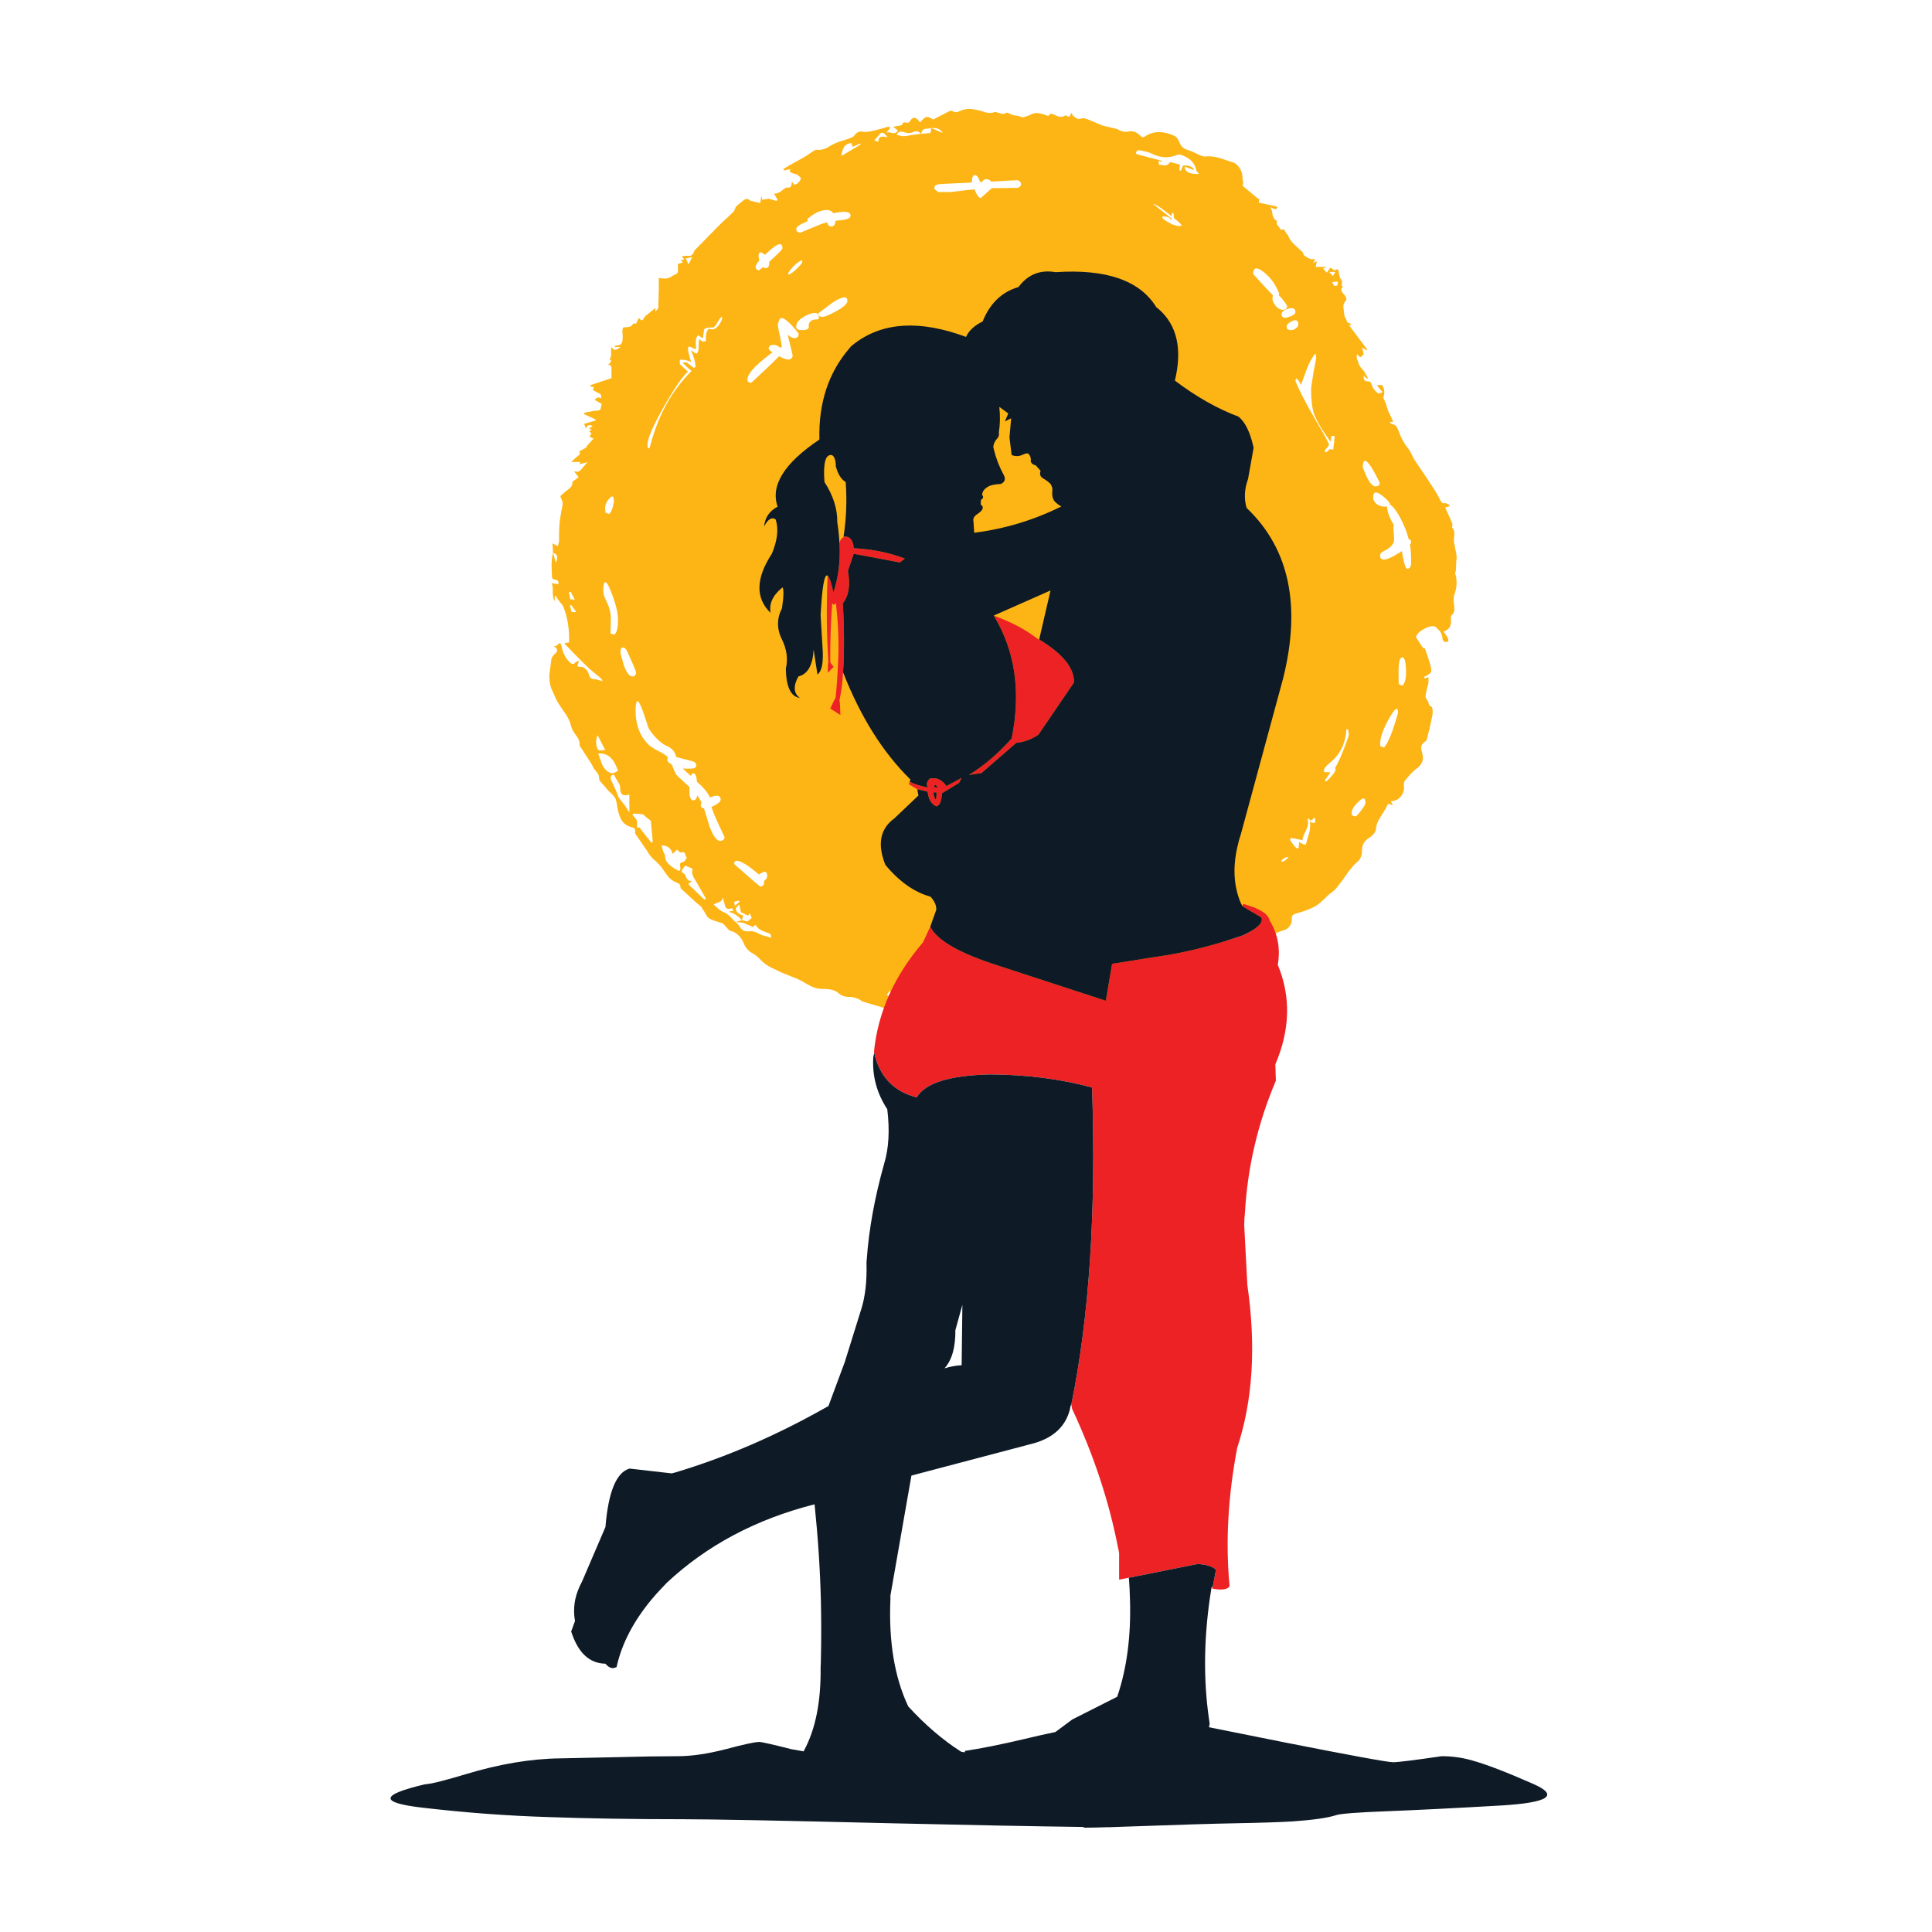 <?xml version="1.0" encoding="utf-8"?>
<!-- Generator: Adobe Illustrator 16.0.0, SVG Export Plug-In . SVG Version: 6.00 Build 0)  -->
<!DOCTYPE svg PUBLIC "-//W3C//DTD SVG 1.1//EN" "http://www.w3.org/Graphics/SVG/1.1/DTD/svg11.dtd">
<svg version="1.1" id="Layer_1" xmlns="http://www.w3.org/2000/svg" xmlns:xlink="http://www.w3.org/1999/xlink" x="0px" y="0px"
	 width="400px" height="400px" viewBox="0 0 400 400" enable-background="new 0 0 400 400" xml:space="preserve">
<g>
	<path fill-rule="evenodd" clip-rule="evenodd" fill="#FDB515" d="M116.5,104.3c0-0.167-0.05-0.4-0.15-0.7
		c-0.166-0.367-0.283-0.667-0.35-0.9c0.267-0.233,0.483-0.417,0.65-0.55c0.3-0.3,0.583-0.533,0.85-0.7c0.4-0.3,0.633-0.517,0.7-0.65
		c0.233-0.233,0.333-0.55,0.3-0.95c0-0.034,0.033-0.083,0.1-0.15c0.033-0.067,0.084-0.117,0.15-0.15
		c0.033-0.033,0.383-0.283,1.05-0.75l-0.95-1.2c0.533,0.1,0.9,0.083,1.101-0.05c0.233-0.167,0.783-0.783,1.649-1.85l-1.649,0.4
		l0.2-0.45h-1.9l1.25-1.15c0.233-0.133,0.383-0.267,0.45-0.4c0.167-0.167,0.149-0.367-0.05-0.6l0.5-0.3
		c0.5-0.267,0.85-0.467,1.05-0.6c0.033,0,0.017-0.05-0.05-0.15l1.5-1.65l-0.851-0.35l0.4-0.75l-0.5-0.4l0.55-0.35l-0.55-0.25
		l0.75-0.45c-0.333-0.233-0.617-0.3-0.851-0.2c-0.232,0.1-0.416,0.333-0.55,0.7l-0.35-1l2.399-0.7l-0.05-0.2l-2.35-1.1l0.05-0.3
		c0.6-0.134,1.05-0.217,1.35-0.25c0.533-0.134,0.983-0.2,1.351-0.2c0.233-0.033,0.417-0.083,0.55-0.15
		c0.066-0.067,0.117-0.2,0.15-0.4c0-0.134,0.033-0.284,0.1-0.45c0.033-0.233,0.05-0.367,0.05-0.4l-1.5-0.85
		c0.067,0,0.267-0.133,0.601-0.4c0.199-0.133,0.399-0.1,0.6,0.1c0.167-0.067,0.25-0.117,0.25-0.15c-0.033-0.167-0.05-0.3-0.05-0.4
		c-0.033-0.133-0.083-0.233-0.15-0.3c-0.2-0.133-0.45-0.267-0.75-0.4c-0.366-0.2-0.633-0.35-0.8-0.45l0.2-0.6l-0.7-0.15l-0.05-0.25
		l4.399-1.45c0-1.1,0-1.767,0-2c0-0.333-0.066-0.55-0.199-0.65c-0.134-0.133-0.367-0.15-0.7-0.05c0.133-0.067,0.217-0.117,0.25-0.15
		c0.1-0.067,0.183-0.134,0.25-0.2c0.066-0.066,0.133-0.15,0.2-0.25c0.066-0.1,0.116-0.2,0.149-0.3c-0.267-0.134-0.333-0.333-0.2-0.6
		c0.167-0.333,0.233-0.534,0.2-0.6c-0.033-0.2-0.05-0.467-0.05-0.8c0.033-0.367,0.05-0.65,0.05-0.85c0.367,0.4,0.65,0.6,0.851,0.6
		c0.133,0,0.5-0.2,1.1-0.6h-1.2l-0.05-0.2c0.133-0.033,0.217-0.066,0.25-0.1c0.133-0.033,0.233-0.05,0.3-0.05
		c0.434,0,0.733-0.15,0.9-0.45c0.133-0.2,0.2-0.517,0.2-0.95c0.033-0.167,0.033-0.434,0-0.8c-0.033-0.366-0.051-0.633-0.051-0.8
		c0-0.066,0.018-0.167,0.051-0.3c0.066-0.2,0.1-0.333,0.1-0.4c0.533-0.033,0.917-0.066,1.15-0.1c0.433-0.067,0.75-0.3,0.949-0.7
		c0.033-0.033,0.134-0.033,0.301,0c0.133,0,0.232,0,0.3,0l0.55-1.15c0.333,0.333,0.566,0.483,0.7,0.45c0.1,0,0.3-0.267,0.6-0.8
		c0.033-0.066,0.101-0.133,0.2-0.2c0.2-0.1,0.3-0.167,0.3-0.2c0.7-0.567,1.25-1.017,1.65-1.35v0.75l0.399-0.45
		c0.134-0.167,0.2-0.283,0.2-0.35c0.033-0.733,0.067-2.067,0.101-4v-2.15c0.6,0.1,1.116,0.134,1.55,0.1
		c0.5-0.066,0.933-0.25,1.3-0.55c0.3-0.133,0.5-0.233,0.6-0.3c0.233-0.1,0.384-0.2,0.45-0.3c0.067-0.2,0.083-0.483,0.05-0.85
		c0-0.4,0-0.733,0-1l1.051-0.3l-0.5-0.5l0.75-0.1l-0.45-0.65c0.066-0.034,0.183-0.067,0.35-0.1c0.134-0.033,0.233-0.05,0.3-0.05
		c0.533,0.033,0.9,0.033,1.101,0c0.366-0.134,0.616-0.434,0.75-0.9c0-0.033,0.033-0.1,0.1-0.2c3.5-3.6,5.417-5.55,5.75-5.85
		c0.233-0.233,0.617-0.583,1.15-1.05c0.5-0.467,0.883-0.833,1.149-1.1c0.101-0.1,0.2-0.284,0.301-0.55
		c0.1-0.267,0.183-0.45,0.25-0.55c0.467-0.4,0.8-0.684,1-0.85c0.467-0.4,0.767-0.617,0.899-0.65c0.367-0.133,0.717-0.033,1.05,0.3
		c0.033,0.034,0.101,0.05,0.2,0.05l1.851,0.45l0.199-1.25h0.15v0.55l1.45-0.2l1.55,0.45l0.25-0.25l-0.75-1.25
		c0.467,0,0.934-0.15,1.4-0.45c0.232-0.2,0.583-0.466,1.05-0.8c0.1-0.034,0.283-0.034,0.55,0c0.2-0.034,0.333-0.083,0.4-0.15
		c0.1-0.067,0.166-0.2,0.199-0.4c0.033-0.3,0.067-0.533,0.101-0.7l0.5,0.65c0.133-0.033,0.283-0.083,0.45-0.15
		c0.166-0.067,0.283-0.15,0.35-0.25c0.4-0.434,0.583-0.75,0.55-0.95c-0.033-0.133-0.149-0.267-0.35-0.4
		c-0.101-0.1-0.267-0.233-0.5-0.4c-0.067-0.034-0.184-0.067-0.351-0.1c-0.232-0.033-0.383-0.066-0.449-0.1
		c-0.067-0.033-0.167-0.083-0.301-0.15c-0.199-0.133-0.316-0.2-0.35-0.2l0.1-0.55l-1.25,0.3L162.2,35c0.7-0.434,1.1-0.684,1.2-0.75
		c0.3-0.167,1.083-0.6,2.35-1.3c0.8-0.467,1.233-0.717,1.3-0.75c0.101-0.067,0.267-0.184,0.5-0.35s0.4-0.284,0.5-0.35
		c0.134-0.066,0.317-0.184,0.55-0.35c0.233-0.1,0.417-0.15,0.551-0.15c0.533,0.066,1.066,0,1.6-0.2
		c0.367-0.133,0.833-0.383,1.4-0.75c0.5-0.3,1.183-0.583,2.05-0.85c1.1-0.333,1.783-0.567,2.05-0.7c0.3-0.133,0.517-0.283,0.65-0.45
		c0.232-0.366,0.5-0.6,0.8-0.7c0.267-0.167,0.633-0.184,1.1-0.05c0.3,0.034,0.684,0.017,1.15-0.05
		c0.233-0.066,0.616-0.15,1.149-0.25c0.334-0.1,0.783-0.217,1.351-0.35c0.7-0.2,1.149-0.333,1.35-0.4c0.067,0,0.167,0.017,0.3,0.05
		c0.033,0,0.117,0.017,0.25,0.05c-0.066,0.1-0.116,0.183-0.149,0.25c-0.033,0.1-0.083,0.183-0.15,0.25
		c-0.133,0.133-0.233,0.233-0.3,0.3c-0.1,0.133-0.184,0.25-0.25,0.35c0.133-0.1,0.333-0.133,0.6-0.1
		c0.134,0.034,0.351,0.083,0.65,0.15c0.533,0.1,0.917-0.083,1.15-0.55l-1-0.75c0.767-0.133,1.232-0.217,1.399-0.25
		c0.3-0.066,0.467-0.15,0.5-0.25c0.067-0.233,0.184-0.367,0.351-0.4c0.066-0.034,0.25-0.017,0.55,0.05c0.1,0.034,0.217,0.034,0.35,0
		c0.134-0.066,0.217-0.117,0.25-0.15c0.567-1.1,1.233-1.15,2-0.15c0,0.033,0.067,0.117,0.2,0.25c0.533-0.667,0.95-1.034,1.25-1.1
		c0.333-0.1,0.816,0.066,1.45,0.5c1.899-1,2.967-1.55,3.2-1.65c0.133-0.067,0.283-0.117,0.449-0.15
		c0.167-0.034,0.283-0.017,0.351,0.05c0.3,0.2,0.616,0.267,0.95,0.2c0.1,0,0.366-0.1,0.8-0.3c0.533-0.233,1.1-0.35,1.7-0.35
		c0.5,0,1.1,0.083,1.8,0.25c0.366,0.067,0.933,0.233,1.7,0.5c0.666,0.134,1.267,0.1,1.8-0.1c0.066-0.034,0.149-0.034,0.25,0
		c0.066,0.033,0.167,0.066,0.3,0.1c0.2,0.067,0.5,0.15,0.9,0.25c0.366,0.067,0.683,0,0.949-0.2c0.067-0.067,0.233-0.034,0.5,0.1
		c0.167,0.066,0.417,0.183,0.75,0.35l1.4,0.25c0.133,0.034,0.3,0.1,0.5,0.2c0.2,0.033,0.35,0.033,0.45,0
		c0.533-0.133,1.116-0.35,1.75-0.65c0.467-0.233,1.033-0.267,1.7-0.1c0.366,0.066,0.899,0.233,1.6,0.5l0.6-0.5
		c0.334,0.1,0.817,0.3,1.45,0.6c0.567,0.167,1.083,0.1,1.55-0.2c0-0.033,0.033-0.033,0.101,0c0.033,0,0.066,0,0.1,0
		c0.267,0.3,0.483,0.367,0.65,0.2c0.033-0.067,0.167-0.317,0.399-0.75c0,0.033,0.067,0.183,0.2,0.45
		c0.067,0.134,0.134,0.217,0.2,0.25c0.167,0.1,0.383,0.25,0.65,0.45c0.267,0.167,0.55,0.184,0.85,0.05
		c0.2-0.066,0.467-0.083,0.8-0.05c0.167,0.066,0.417,0.15,0.75,0.25c0.4,0.167,0.884,0.367,1.45,0.6c0.333,0.133,0.8,0.333,1.4,0.6
		L228.3,26c1.567,0.367,2.55,0.6,2.95,0.7c0.1,0.033,0.233,0.1,0.4,0.2c0.133,0.067,0.232,0.117,0.3,0.15
		c0.167,0.034,0.399,0.1,0.7,0.2c0.232,0.066,0.433,0.083,0.6,0.05c1.1-0.3,2.033-0.05,2.8,0.75c0.2,0.233,0.384,0.35,0.55,0.35
		c0.167,0,0.367-0.083,0.601-0.25c0.899-0.566,1.899-0.833,3-0.8c0.899,0.033,1.899,0.3,3,0.8c0.333,0.133,0.633,0.517,0.899,1.15
		c0.2,0.467,0.417,0.833,0.65,1.1c0.3,0.3,0.684,0.517,1.15,0.65c0.366,0.1,0.8,0.267,1.3,0.5c0.733,0.333,1.149,0.534,1.25,0.6
		c0.433,0.167,0.75,0.25,0.95,0.25c0.866-0.1,1.833-0.017,2.899,0.25c0.634,0.2,1.55,0.5,2.75,0.9c0.667,0.167,1.217,0.6,1.65,1.3
		c0.399,0.667,0.583,1.383,0.55,2.15c0,0.066,0.017,0.184,0.05,0.35c0.067,0.2,0.101,0.333,0.101,0.4c0,0.1-0.018,0.217-0.051,0.35
		c-0.033,0.066-0.066,0.183-0.1,0.35l3.3,2.75l0.2-0.1l-0.15,0.85c1.934,0.4,3.101,0.65,3.5,0.75c0.033,0,0.101,0.033,0.2,0.1
		l0.2,0.15c-0.1,0.133-0.184,0.216-0.25,0.25c-0.1,0.1-0.167,0.133-0.2,0.1c-0.133-0.033-0.3-0.083-0.5-0.15
		c-0.233-0.133-0.417-0.216-0.55-0.25c0.133,0.2,0.25,0.45,0.35,0.75c0.033,0.133,0.067,0.383,0.101,0.75
		c0.133,0.667,0.45,1.117,0.95,1.35c-0.167,0.367-0.101,0.7,0.199,1c0.367,0.467,0.567,0.75,0.601,0.85l0.6-0.15
		c0.3,0.466,0.517,0.816,0.65,1.05c0.033,0.033,0.083,0.066,0.149,0.1c0.067,0.066,0.101,0.117,0.101,0.15
		c0.2,0.633,0.633,1.267,1.3,1.9c0.367,0.333,0.934,0.85,1.7,1.55c0.033,0.033,0.083,0.15,0.149,0.35
		c0.033,0.167,0.101,0.284,0.2,0.35c0.367,0.3,0.767,0.534,1.2,0.7c0.1,0.033,0.267,0.05,0.5,0.05c0.367,0.034,0.566,0.05,0.6,0.05
		l-0.55,0.75c0.167-0.067,0.45-0.184,0.851-0.35l-0.25,1.15h2.1v0.15l-0.6,0.15l0.8,0.9l0.75-1.05l0.8,0.55
		c0.1-0.034,0.233-0.083,0.4-0.15c0.133-0.033,0.232-0.033,0.3,0c0.066,0.034,0.133,0.117,0.2,0.25c0,0.034,0.017,0.167,0.05,0.4
		l0.1,0.6c0,0.2,0.05,0.367,0.15,0.5c0.233,0.3,0.366,0.534,0.399,0.7c0.067,0.233,0.018,0.483-0.149,0.75
		c0,0.033,0.05,0.083,0.149,0.15c0.033,0.067,0.101,0.15,0.2,0.25c-0.366,0.3-0.45,0.617-0.25,0.95c0.101,0.2,0.317,0.466,0.65,0.8
		c0.167,0.267,0.267,0.5,0.3,0.7c0,0.233-0.1,0.45-0.3,0.65c-0.267,0.333-0.367,0.75-0.3,1.25c0.033,0.3,0.083,0.733,0.149,1.3
		c0.033,0.3,0.117,0.55,0.25,0.75c0.101,0.1,0.2,0.333,0.3,0.7c0.101,0.3,0.317,0.434,0.65,0.4c0.033,0,0.066,0.05,0.1,0.15
		l0.15,0.35l-0.5-0.15l3.85,5.15l-0.1,0.1l-1-0.5l0.35,1.3c-0.199,0.233-0.366,0.417-0.5,0.55c-0.232,0.167-0.517-0.017-0.85-0.55
		c-0.033,0.067-0.066,0.184-0.1,0.35c-0.033,0.133-0.033,0.233,0,0.3c0,0.1,0.017,0.2,0.05,0.3c0,0.066,0.033,0.15,0.1,0.25
		c0.134,0.434,0.25,0.783,0.351,1.05c0.199,0.367,0.433,0.684,0.699,0.95c0.2,0.167,0.4,0.45,0.601,0.85c0.133,0.2,0.3,0.5,0.5,0.9
		L283,78.4l-0.75-0.65c0.1,0.6,0.2,0.95,0.3,1.05c0.101,0.1,0.434,0.167,1,0.2c0.067,0,0.15,0.066,0.25,0.2
		c0,0.033,0.05,0.15,0.15,0.35c0.033,0.067,0.1,0.233,0.2,0.5c0.066,0.2,0.149,0.35,0.25,0.45c0.1,0.133,0.232,0.3,0.399,0.5
		c0.134,0.1,0.333,0.267,0.601,0.5l0.85-0.3l-1.2-1.45l1.101-0.05c0.066,0.167,0.166,0.383,0.3,0.65
		c0.1,0.267,0.149,0.483,0.149,0.65c0.033,0.2,0.018,0.45-0.05,0.75c-0.033,0.167-0.083,0.367-0.149,0.6
		c0.199,0.433,0.333,0.733,0.399,0.9c0.067,0.133,0.184,0.483,0.351,1.05c0.133,0.434,0.25,0.767,0.35,1c0.133,0.3,0.3,0.634,0.5,1
		c0.1,0.233,0.25,0.583,0.45,1.05h-0.75l0.3,0.35c0.1,0.066,0.167,0.1,0.2,0.1c0.366,0.034,0.649,0.184,0.85,0.45
		c0.134,0.133,0.283,0.4,0.45,0.8c0.5,1.5,1.233,2.833,2.2,4c0.133,0.2,0.3,0.5,0.5,0.9c0.233,0.5,0.399,0.833,0.5,1
		c0.6,0.933,1.517,2.3,2.75,4.1c0.866,1.333,1.467,2.25,1.8,2.75c0.066,0.167,0.233,0.467,0.5,0.9c0.2,0.4,0.367,0.716,0.5,0.95
		c0.167,0.267,0.267,0.4,0.3,0.4c0.134,0.134,0.3,0.184,0.5,0.15c0.033-0.034,0.067-0.05,0.101-0.05c0.133,0,0.3,0.05,0.5,0.15
		c0.133,0.067,0.3,0.167,0.5,0.3l-0.101,0.25l-0.85,0.2c0.833,1.833,1.3,2.884,1.399,3.15c0.067,0.1,0.101,0.216,0.101,0.35
		c0,0.1,0,0.233,0,0.4c0,0.033-0.017,0.066-0.05,0.1c-0.033,0.067-0.051,0.117-0.051,0.15c0.4,0.366,0.567,0.883,0.5,1.55
		c-0.1,0.867-0.116,1.4-0.05,1.6c0.101,0.433,0.2,0.95,0.3,1.55c0.033,0.1,0.067,0.233,0.101,0.4c0.033,0.3,0.083,0.7,0.149,1.2
		c0,0.066-0.017,0.167-0.05,0.3c-0.033,0.2-0.05,0.317-0.05,0.35c0,0.3-0.017,0.75-0.05,1.35c0,0.066,0,0.2,0,0.4
		c-0.033,0.1-0.05,0.2-0.05,0.3c0,0.1-0.033,0.216-0.101,0.35c-0.033,0.134-0.033,0.233,0,0.3c0.067,0.167,0.117,0.333,0.15,0.5
		c0.167,0.833,0.167,1.7,0,2.6c-0.101,0.433-0.233,0.883-0.4,1.35c-0.066,0.267-0.1,0.583-0.1,0.95c0,0.1,0.033,0.45,0.1,1.05
		c0.067,0.567,0.083,0.934,0.05,1.1c-0.033,0.367-0.217,0.684-0.55,0.95c-0.066,0.066-0.116,0.2-0.149,0.4
		c-0.033,0.167-0.033,0.316,0,0.45c0.066,0.667-0.018,1.216-0.25,1.65c-0.2,0.333-0.567,0.617-1.101,0.85
		c-0.066,0.033-0.133,0.05-0.2,0.05c0.067,0.1,0.134,0.2,0.2,0.3c0.101,0.1,0.184,0.217,0.25,0.35c0.2,0.233,0.351,0.45,0.45,0.65
		c0.033,0.1,0.066,0.233,0.1,0.4c0,0.066,0,0.2,0,0.4c-0.166,0.033-0.3,0.05-0.399,0.05c-0.134,0.034-0.25,0.034-0.351,0
		c0-0.033-0.017-0.05-0.05-0.05c-0.066-0.034-0.149-0.117-0.25-0.25c-0.1-0.1-0.149-0.2-0.149-0.3c0-0.433-0.101-0.85-0.301-1.25
		c-0.199-0.333-0.482-0.667-0.85-1c-0.167-0.2-0.333-0.316-0.5-0.35c-0.566-0.134-1.283,0.033-2.15,0.5
		c-0.833,0.433-1.366,0.933-1.6,1.5l-0.1,0.1c0,0.034,0,0.067,0,0.1c0.633,1,1.1,1.717,1.399,2.15
		c0.033,0.034,0.117,0.083,0.25,0.15c0.134,0.033,0.217,0.083,0.25,0.15c0.367,1.1,0.567,1.683,0.601,1.75
		c0.232,0.667,0.416,1.283,0.55,1.85c0.167,0.6,0.183,1,0.05,1.2c-0.066,0.2-0.4,0.467-1,0.8c-0.066,0.033-0.217,0.1-0.45,0.2
		l0.2,0.3l0.75-0.25c0,0.167,0,0.383,0,0.65c0,0.233,0,0.417,0,0.55c-0.066,0.2-0.184,0.65-0.35,1.35
		c-0.134,0.566-0.217,1.033-0.25,1.4c-0.033,0.1,0.017,0.267,0.149,0.5l0.351,0.55c0.033,0.133,0.1,0.333,0.199,0.6
		c0.067,0.233,0.233,0.4,0.5,0.5c0.101,0.034,0.184,0.233,0.25,0.6c0.033,0.367,0.033,0.7,0,1c-0.199,1.1-0.55,2.667-1.05,4.7
		c-0.1,0.5-0.267,0.816-0.5,0.95c-0.5,0.3-0.767,0.7-0.8,1.2c-0.033,0.233,0.05,0.684,0.25,1.35c0.333,1.233-0.1,2.267-1.3,3.1
		c-0.7,0.533-1.5,1.383-2.4,2.55c-0.1,0.133-0.149,0.367-0.149,0.7c0.033,0.466,0.05,0.733,0.05,0.8
		c-0.101,0.767-0.384,1.383-0.851,1.85c-0.5,0.5-1.133,0.767-1.899,0.8l0.45,0.85l-0.851-0.35c-0.066,0.067-0.116,0.1-0.149,0.1
		c-0.101,0.066-0.15,0.117-0.15,0.15c-0.133,0.4-0.583,1.184-1.35,2.35c-0.601,0.9-0.934,1.717-1,2.45
		c-0.033,0.767-0.533,1.45-1.5,2.05c-0.967,0.633-1.434,1.483-1.4,2.55c0,0.534-0.083,1-0.25,1.4c-0.167,0.4-0.45,0.767-0.85,1.1
		c-0.334,0.267-0.667,0.617-1,1.05c-0.067,0.033-0.367,0.417-0.9,1.15c-0.2,0.267-0.566,0.783-1.1,1.55
		c-0.467,0.634-0.851,1.134-1.15,1.5c-0.167,0.2-0.4,0.434-0.7,0.7c-0.467,0.367-0.733,0.566-0.8,0.6
		c-0.033,0.033-0.417,0.4-1.15,1.1c-0.467,0.433-0.866,0.783-1.199,1.05c-0.301,0.233-0.667,0.45-1.101,0.65
		c-0.267,0.133-0.667,0.3-1.2,0.5c-0.3,0.133-0.666,0.267-1.1,0.4c-0.033,0-0.434,0.117-1.2,0.35c-0.267,0.067-0.467,0.167-0.6,0.3
		c-0.167,0.167-0.25,0.383-0.25,0.65c0.066,0.667-0.083,1.216-0.45,1.65c-0.133,0.133-0.25,0.267-0.35,0.4
		c-0.301,0.233-0.684,0.417-1.15,0.55c-0.267,0.066-0.55,0.167-0.85,0.3c-0.167,0.1-0.45,0.233-0.851,0.4
		c-0.066,0.034-0.6,0.333-1.6,0.9c-0.601,0.367-1.134,0.634-1.601,0.8c-0.666,0.3-1.083,0.183-1.25-0.35
		c-0.033-0.033-0.116-0.066-0.25-0.1c-0.166-0.066-0.283-0.117-0.35-0.15c-0.167-0.033-0.267-0.066-0.3-0.1
		c-0.134-0.033-0.233-0.05-0.3-0.05c-0.067,0.033-0.134,0.083-0.2,0.15c-0.033,0.066-0.083,0.15-0.15,0.25l-0.05,0.05v0.05
		c-0.6,0.066-1.283,0.3-2.05,0.7c-1.067,0.534-1.7,0.85-1.9,0.95c-0.033,0-0.066,0-0.1,0c-0.5,0.5-1.3,0.983-2.4,1.45
		c-1.267,0.566-2.116,1-2.55,1.3c-0.667,0.467-1.55,0.967-2.65,1.5c-1.267,0.566-2.217,1.017-2.85,1.35l-3.6,1.95l0.3,0.2
		c0.833-0.4,2.1-1,3.8-1.8c0.233-0.101,1.017-0.45,2.35-1.05c1-0.467,1.801-0.851,2.4-1.15c0.5-0.233,1.2-0.583,2.1-1.05
		c0.9-0.5,1.584-0.867,2.051-1.1c0.866-0.434,1.899-0.883,3.1-1.35c0.066-0.033,0.167-0.033,0.3,0c0.101,0.033,0.25,0.083,0.45,0.15
		l-1.05,1.95c-0.033,0.066-0.083,0.2-0.15,0.4c-0.066,0.133-0.116,0.233-0.149,0.3c-0.334,0.567-0.7,1.05-1.101,1.45
		c-0.433,0.4-0.917,0.75-1.45,1.05c-0.833,0.4-1.633,0.483-2.399,0.25c-0.367-0.134-1.05-0.483-2.05-1.05l-0.65,0.85v-0.25
		l-1.55-0.199l0.149,0.25c-0.166,0.232-0.383,0.583-0.649,1.05c-0.267,0.399-0.533,0.7-0.8,0.899c-0.167,0.134-0.45,0.2-0.851,0.2
		c-0.5,0-0.85,0.017-1.05,0.05h-0.2c-0.333,0.134-0.583,0.25-0.75,0.351c-0.3,0.134-0.55,0.183-0.75,0.149
		c-0.433-0.066-0.717-0.083-0.85-0.05c-0.267,0.034-0.5,0.167-0.7,0.4c0,0.033-0.05,0.083-0.15,0.149
		c-0.066,0.033-0.1,0.066-0.1,0.101c-0.066,0.333-0.184,0.55-0.35,0.649c-0.167,0.066-0.384,0.018-0.65-0.149
		c-0.066-0.034-0.15-0.05-0.25-0.05c-0.3,0.033-0.467,0.05-0.5,0.05l0.85-0.9c-0.066,0.067-0.183,0.101-0.35,0.101
		c-0.167,0.033-0.283,0.05-0.35,0.05c-0.301,0.066-0.434,0.3-0.4,0.7c0,0.3-0.15,0.449-0.45,0.449c-0.167,0-0.399-0.033-0.7-0.1
		l-1.149,0.6l-0.15,0.101c-0.033,0.5-0.283,0.8-0.75,0.899c-0.233,0.033-0.433,0.051-0.6,0.051c-0.2,0.033-0.367,0.1-0.5,0.199
		c-0.033,0.033-0.101,0.051-0.2,0.051c-0.167-0.033-0.283-0.066-0.35-0.101l-1.45-0.1l-0.601-0.65c0.301-0.3,0.667-0.466,1.101-0.5
		c0.3-0.033,0.75,0.017,1.35,0.15c-0.233-0.5-0.467-0.8-0.7-0.9c-0.267-0.066-0.583,0.034-0.949,0.3
		c-0.2,0.101-0.483,0.234-0.851,0.4c-0.467,0.2-0.75,0.334-0.85,0.4c-0.333,0.133-0.667,0.366-1,0.699c-1.434,0.334-2.8,1-4.101,2
		c-0.333-0.3-0.816-0.399-1.449-0.3c-0.768,0.134-1.283,0.116-1.551-0.05l-0.25-0.4l-0.949,1.25c-0.4-0.366-0.917-0.6-1.551-0.699
		c-0.3-0.033-0.85-0.051-1.649-0.051c-0.567,0.033-1.233,0.117-2,0.25c-0.934,0.134-1.617,0.217-2.05,0.25
		c-0.033,0.033-0.233,0.117-0.601,0.25c0.233,0.167,0.517,0.234,0.851,0.2c0.166,0,0.467-0.05,0.899-0.149
		c0.733-0.134,1.25,0.016,1.55,0.449l1.15-0.899l1.05,0.55c-0.033,0.334-0.183,0.584-0.45,0.75c-0.3,0.133-0.649,0.166-1.05,0.1
		c-0.167-0.033-0.35-0.033-0.55,0c-0.333,0.033-0.533,0.051-0.6,0.051c-0.4,0-0.684-0.018-0.851-0.051
		c-0.366-0.166-0.633-0.25-0.8-0.25c-0.3-0.033-0.55,0.134-0.75,0.5c-0.1,0.234-0.467,0.367-1.1,0.4
		c-0.634,0.066-1.101,0.017-1.4-0.15l-1.45-0.85l0.9-0.55l-0.05-0.2l-1.65,0.25l0.6,1.1c-0.467,0.134-0.8,0.217-1,0.25
		c-0.366,0.101-0.666,0.134-0.899,0.101c-0.4-0.034-0.65-0.184-0.75-0.45c-0.134-0.267-0.067-0.617,0.2-1.05
		c-0.334-0.034-0.567-0.05-0.7-0.05c-0.233-0.033-0.434-0.033-0.601,0c-0.066,0-0.149,0.083-0.25,0.25
		c-0.166,0.199-0.267,0.316-0.3,0.35c-0.066,0.066-0.167,0.184-0.3,0.35c-0.167,0.101-0.283,0.15-0.35,0.15
		c-0.667-0.066-1.783-0.217-3.351-0.45c-0.066-0.033-0.133-0.066-0.2-0.1c-0.033-0.034-0.066-0.05-0.1-0.05
		c-0.267,0.1-0.467,0.184-0.6,0.25c-0.233,0.1-0.417,0.133-0.551,0.1c-0.767-0.1-1.166-0.617-1.199-1.55l-0.2-0.101l-0.5,0.9
		c-0.3-0.033-0.533-0.066-0.7-0.1c-0.3-0.033-0.55-0.051-0.75-0.051c-0.533,0-0.95,0.066-1.25,0.2c-0.667,0.3-1.15,0.4-1.45,0.3
		c-0.3-0.066-0.633-0.416-1-1.05c-0.1-0.2-0.3-0.333-0.6-0.399c-0.167-0.033-0.384-0.084-0.65-0.15
		c-0.233-0.033-0.433-0.084-0.6-0.15l0.05-0.3l1.4,0.4l0.149-0.101c-0.1-0.166-0.167-0.283-0.2-0.35
		c-0.1-0.166-0.199-0.283-0.3-0.35c-0.066-0.033-0.183-0.051-0.35-0.051c-0.367-0.033-0.567-0.05-0.601-0.05
		c-0.267,0.233-0.467,0.317-0.6,0.25c-0.1-0.033-0.25-0.25-0.45-0.649c-0.233,0.199-0.616,0.467-1.149,0.8
		c-0.467,0.333-0.884,0.583-1.25,0.75c-0.167,0.1-0.384,0.167-0.65,0.2c-0.233,0.033-0.467,0.033-0.7,0
		c-0.267-0.066-0.6-0.167-1-0.301c-0.6-0.199-0.933-0.316-1-0.35l-4.25-1.25c-0.167-0.066-0.283-0.1-0.35-0.1
		c-0.167-0.066-0.283-0.134-0.351-0.2c-0.833-0.567-1.767-0.833-2.8-0.8c-0.3,0-0.633-0.066-1-0.2c-0.333-0.134-0.616-0.3-0.85-0.5
		c-0.434-0.4-0.967-0.667-1.601-0.8c-0.433-0.101-1.033-0.15-1.8-0.15c-0.633,0-1.267-0.117-1.899-0.35c-0.5-0.2-1.084-0.5-1.75-0.9
		c-0.567-0.367-1.351-0.75-2.351-1.15c-1.433-0.566-2.267-0.899-2.5-1c-1.2-0.566-1.933-0.916-2.2-1.05
		c-0.8-0.433-1.467-0.917-2-1.45c-0.566-0.667-1.232-1.2-2-1.6c-0.399-0.233-0.75-0.55-1.05-0.95c-0.233-0.3-0.45-0.7-0.649-1.2
		c-0.301-0.633-0.634-1.117-1-1.45c-0.4-0.433-0.934-0.733-1.601-0.9c-0.167-0.033-0.366-0.184-0.6-0.45
		c-0.067-0.066-0.117-0.116-0.15-0.15c-0.167-0.2-0.3-0.35-0.399-0.45c-0.134-0.134-0.217-0.233-0.25-0.3
		c-0.134-0.133-0.25-0.216-0.351-0.25c-0.1-0.033-0.566-0.183-1.399-0.45c-0.567-0.167-1-0.35-1.301-0.55
		c-0.232-0.133-0.449-0.383-0.649-0.75c-0.267-0.433-0.45-0.75-0.55-0.95c-0.067,0-0.15-0.117-0.25-0.35
		c-0.067-0.167-0.134-0.284-0.2-0.35c-0.467-0.4-0.9-0.767-1.3-1.1c-1.101-1.033-1.967-1.833-2.601-2.4l-0.25-0.2
		c-0.1-0.1-0.149-0.167-0.149-0.2c0.033-0.434-0.101-0.75-0.4-0.95c-0.434-0.167-0.733-0.3-0.9-0.4c-0.5-0.267-0.933-0.617-1.3-1.05
		c-0.6-0.867-1.05-1.5-1.35-1.9c-0.601-0.733-1.167-1.3-1.7-1.7c-0.2-0.2-0.434-0.467-0.7-0.8c-0.3-0.4-0.5-0.716-0.6-0.95
		c-0.333-0.434-0.7-0.967-1.101-1.6c-0.366-0.5-0.767-1.066-1.199-1.7c-0.134-0.233-0.184-0.383-0.15-0.45
		c0.066-0.367,0.017-0.65-0.15-0.85c-0.133-0.1-0.399-0.2-0.8-0.3c-0.066,0-0.116-0.017-0.149-0.05c-0.7-0.233-1.25-0.65-1.65-1.25
		c-0.3-0.466-0.566-1.15-0.8-2.05c-0.067-0.2-0.134-0.617-0.2-1.25c-0.1-0.534-0.2-0.95-0.3-1.25
		c-0.134-0.233-0.351-0.517-0.65-0.85c-0.366-0.333-0.649-0.6-0.85-0.8c-0.3-0.367-0.567-0.684-0.8-0.95
		c-0.533-0.566-0.851-0.934-0.95-1.1c-0.101-0.066-0.15-0.2-0.15-0.4c0.033-0.333-0.033-0.65-0.2-0.95
		c-0.1-0.233-0.316-0.517-0.649-0.85c-0.134-0.167-0.267-0.384-0.4-0.65c-0.2-0.366-0.333-0.616-0.399-0.75l-2.25-3.45
		c-0.101-0.133-0.15-0.25-0.15-0.35c0.033-0.5-0.083-0.983-0.35-1.45c-0.067-0.1-0.367-0.533-0.9-1.3
		c-0.167-0.233-0.333-0.6-0.5-1.1c-0.033-0.133-0.066-0.267-0.1-0.4c-0.2-0.8-0.7-1.75-1.5-2.85c-0.9-1.267-1.45-2.167-1.65-2.7
		c-0.533-1.167-0.816-1.8-0.85-1.9c-0.334-0.866-0.467-1.866-0.4-3c0.167-1.333,0.3-2.316,0.4-2.95c0-0.2,0.083-0.417,0.25-0.65
		c0.133-0.233,0.283-0.417,0.449-0.55c0.4-0.3,0.567-0.583,0.5-0.85c0-0.233-0.217-0.466-0.649-0.7c0-0.034,0.133-0.067,0.399-0.1
		c0.134-0.033,0.217-0.083,0.25-0.15c0.301-0.367,0.533-0.483,0.7-0.35c0.101,0.1,0.184,0.333,0.25,0.7
		c0.233,1.233,0.767,2.267,1.601,3.1c0.232,0.233,0.433,0.367,0.6,0.4c0.233,0.1,0.45-0.017,0.65-0.35
		c0.033-0.067,0.133-0.117,0.3-0.15c0.267-0.067,0.417-0.1,0.45-0.1c-0.067,0.167-0.134,0.35-0.2,0.55
		c-0.134,0.267-0.167,0.434-0.101,0.5c0.033,0.133,0.217,0.184,0.551,0.15c0.333-0.033,0.699,0.117,1.1,0.45
		c0.333,0.3,0.55,0.65,0.65,1.05c0.066,0.333,0.166,0.567,0.3,0.7c0.167,0.233,0.417,0.35,0.75,0.35c0.233,0,0.517,0.05,0.85,0.15
		c0.4,0.133,0.717,0.233,0.95,0.3c-0.033-0.133-0.066-0.233-0.1-0.3c-0.033-0.1-0.084-0.167-0.15-0.2
		c-0.133-0.167-0.684-0.633-1.65-1.4c-0.666-0.566-1.199-1.05-1.6-1.45c-0.6-0.567-1.333-1.3-2.2-2.2l-2.149-2.2l0.149-0.2
		l0.75-0.05c0.134-2.6-0.25-5.066-1.149-7.4c-0.101-0.233-0.367-0.6-0.801-1.1c-0.399-0.5-0.666-0.917-0.8-1.25l-0.2,0.15v1.05
		c-0.267-0.434-0.399-1.05-0.399-1.85c0.033-0.9-0.05-1.533-0.25-1.9l1.45,0.2c0-0.333-0.051-0.567-0.15-0.7
		c-0.133-0.133-0.367-0.217-0.7-0.25c-0.1,0-0.2-0.05-0.3-0.15c-0.133-0.1-0.2-0.184-0.2-0.25c-0.066-1.133-0.1-2-0.1-2.6
		c0-0.967,0.1-1.8,0.3-2.5l-0.1-2l1.1,0.6c0.133-0.467,0.217-0.817,0.25-1.05c0-0.233,0-0.866,0-1.9c0.033-0.8,0.066-1.45,0.1-1.95
		c0.067-0.434,0.167-1.083,0.301-1.95C116.316,105.417,116.434,104.767,116.5,104.3z M187.75,28.15c0.4-0.066,0.617-0.117,0.65-0.15
		l2.3-0.3c-0.2-0.267-0.467-0.434-0.8-0.5c-0.268-0.034-0.567,0.017-0.9,0.15c-0.3,0.167-0.65,0.233-1.05,0.2
		c-0.2-0.033-0.533-0.116-1-0.25c-0.367-0.1-0.634-0.083-0.8,0.05c-0.2,0.066-0.367,0.25-0.5,0.55c0.166,0.067,0.416,0.133,0.75,0.2
		c0.267,0.066,0.5,0.1,0.699,0.1C187.267,28.2,187.483,28.184,187.75,28.15z M183.75,28.4c-0.167-0.233-0.3-0.383-0.4-0.45
		c-0.133-0.167-0.232-0.284-0.3-0.35c-0.1-0.067-0.233-0.1-0.399-0.1c-0.134,0-0.233,0.017-0.301,0.05
		c-0.166,0.2-0.383,0.45-0.649,0.75c-0.3,0.333-0.533,0.583-0.7,0.75l0.85,0.3c0-0.633,0.217-0.983,0.65-1.05
		C182.767,28.267,183.184,28.3,183.75,28.4z M194.05,26.6c-0.2-0.067-0.616-0.1-1.25-0.1l2.4,1.05
		C194.9,27.05,194.517,26.733,194.05,26.6z M191.85,26.65c-0.333,0-0.6,0.1-0.8,0.3c-0.2,0.2-0.3,0.45-0.3,0.75
		c0.4-0.034,1-0.083,1.8-0.15c0.067,0,0.117-0.083,0.15-0.25c0-0.1,0.033-0.366,0.1-0.8c-0.2,0.066-0.366,0.1-0.5,0.1
		C192.133,26.633,191.983,26.65,191.85,26.65z M178.1,29.7l-1.55,0.7l-0.3-0.8c-0.7,0.1-1.2,0.383-1.5,0.85
		c-0.267,0.433-0.45,1.05-0.55,1.85l4-2.4L178.1,29.7z M195.85,38.05c-1.066,0.034-1.75,0.117-2.05,0.25
		c-0.233,0.1-0.35,0.333-0.35,0.7c0,0.1,0.066,0.2,0.2,0.3c0.1,0.067,0.3,0.217,0.6,0.45h2.7c0.399-0.033,1.483-0.167,3.25-0.4
		c0.533-0.034,1.05-0.083,1.55-0.15c0,0.033,0.017,0.066,0.05,0.1c0.467,1.134,0.884,1.7,1.25,1.7c1.101-0.967,1.867-1.65,2.3-2.05
		l5.301-0.05c0.133-0.033,0.283-0.1,0.449-0.2c0.2-0.167,0.301-0.35,0.301-0.55c0-0.4-0.25-0.683-0.75-0.85
		c-2,0.1-3.801,0.2-5.4,0.3c-0.3-0.333-0.65-0.5-1.05-0.5c-0.267,0-0.483,0.083-0.65,0.25c-0.1,0.1-0.167,0.216-0.2,0.35
		c-0.133,0-0.267,0-0.399,0c-0.4-1.034-0.783-1.517-1.15-1.45c-0.399,0.066-0.6,0.583-0.6,1.55
		C198.434,37.934,196.65,38.017,195.85,38.05z M159.25,54.55c0-0.1,0-0.216,0-0.35c1.833-1.634,2.75-2.567,2.75-2.8
		c0-1.3-0.934-1.1-2.8,0.6c-0.3,0.267-0.567,0.517-0.8,0.75c-0.101-0.066-0.184-0.117-0.25-0.15c-0.733-0.6-1.101-0.45-1.101,0.45
		c0,0.034,0.05,0.333,0.15,0.9c-0.5,0.566-0.75,0.983-0.75,1.25c0,0.5,0.25,0.75,0.75,0.75c0.267-0.233,0.517-0.45,0.75-0.65
		c0.133,0.134,0.316,0.2,0.55,0.2C159,55.5,159.25,55.184,159.25,54.55z M166.1,54.2c0-0.2-0.033-0.317-0.1-0.35l-0.05,0.05
		c-0.7,0.333-1.367,0.867-2,1.6c-0.5,0.6-0.75,0.967-0.75,1.1c0,0.333,0.05,0.4,0.149,0.2c0.4-0.1,0.967-0.517,1.7-1.25
		C165.75,54.883,166.1,54.434,166.1,54.2z M172.95,45.9c0-0.066,0-0.117,0-0.15c0.433-0.1,0.917-0.167,1.45-0.2
		c1.133-0.133,1.699-0.433,1.699-0.9c0-0.867-1.183-1.033-3.55-0.5c-0.467-0.667-1.3-0.833-2.5-0.5c-0.7,0.2-1.366,0.534-2,1
		c-0.6,0.4-0.899,0.684-0.899,0.85l0.05,0.3c-1.567,0.634-2.351,1.167-2.351,1.6c0,0.5,0.301,0.75,0.9,0.75L170,46.4
		c0.367-0.133,0.783-0.25,1.25-0.35c0,0.034,0.017,0.083,0.05,0.15c0.134,0.466,0.417,0.7,0.851,0.7c0.267,0,0.482-0.133,0.649-0.4
		C172.9,46.333,172.95,46.133,172.95,45.9z M142,53.5l0.55,1.25l0.75-1.5L142,53.5z M168.85,66.15c0.467,0.034,0.7-0.1,0.7-0.4
		c0-1.066-0.783-1.25-2.35-0.55c-1.567,0.7-2.351,1.5-2.351,2.4c0,0.2,0.018,0.333,0.051,0.4c0.166,0.233,0.583,0.35,1.25,0.35
		c0.732,0,1.166-0.184,1.3-0.55c-0.033-0.433-0.017-0.716,0.05-0.85C167.8,66.417,168.25,66.15,168.85,66.15z M172.45,62.6l-3,2.25
		c0,0.2,0.017,0.333,0.05,0.4c0.133,0.233,0.417,0.35,0.85,0.35c0.4,0,1.317-0.383,2.75-1.15c1.567-0.867,2.351-1.583,2.351-2.15
		C175.45,61.233,174.45,61.333,172.45,62.6z M127.1,103.9c0-1.167-0.3-1.417-0.899-0.75c-0.601,0.667-0.9,1.317-0.9,1.95
		c0,0.466,0.017,0.816,0.05,1.05l0.75,0.25C126.533,106.1,126.867,105.267,127.1,103.9z M154.75,78.55c0,0.467,0.267,0.7,0.8,0.7
		c2.7-2.5,4.617-4.333,5.75-5.5c0.9,0.467,1.533,0.7,1.9,0.7c0.2,0,0.383-0.067,0.55-0.2c0.233-0.133,0.35-0.333,0.35-0.6
		c0-0.2-0.149-0.867-0.449-2c-0.301-1.2-0.483-1.983-0.551-2.35c0.5,0.467,0.95,0.7,1.351,0.7c0.6,0,0.899-0.3,0.899-0.9
		c-0.666-0.934-1.35-1.717-2.05-2.35c-1.167-1.1-1.833-1.2-2-0.3c-0.167,0.233-0.25,0.483-0.25,0.75c0,0.366,0.134,1.116,0.4,2.25
		c0.267,1.2,0.399,2,0.399,2.4c-0.1,0.033-0.217,0.083-0.35,0.15v-0.05c-0.167-0.134-0.383-0.267-0.65-0.4
		c-0.232-0.1-0.467-0.15-0.699-0.15c-0.667,0-1,0.267-1,0.8c0,0.167,0.267,0.417,0.8,0.75c-0.4,0.267-0.817,0.583-1.25,0.95
		C156.066,75.967,154.75,77.517,154.75,78.55z M148.8,67.35c0.467-0.667,0.7-1.15,0.7-1.45c0-0.233-0.033-0.35-0.1-0.35l-0.051,0.1
		c-0.199,0.1-0.482,0.5-0.85,1.2c-0.367,0.633-0.667,0.95-0.9,0.95c-1.133,0-1.732,0.134-1.8,0.4c-0.066,0.2-0.149,0.783-0.25,1.75
		c-0.2,0-0.366-0.067-0.5-0.2c-0.233-0.2-0.383-0.316-0.45-0.35c-0.366,0.267-0.55,0.733-0.55,1.4c0,0.4,0.017,0.9,0.05,1.5
		c-0.199-0.033-0.633-0.216-1.3-0.55c-0.233,0.033-0.35,0.15-0.35,0.35v0.2c0,0.434,0.217,1.317,0.649,2.65
		c-0.633-0.3-1.316-0.467-2.05-0.5l-0.3,0.05v0.9c1,0.9,1.566,1.417,1.7,1.55c-1.033,0.833-2.684,3.216-4.95,7.15
		c-2.3,4.066-3.45,6.733-3.45,8c0,0.267,0.017,0.433,0.05,0.5c0.033,0.1,0.101,0.183,0.2,0.25c0.134-0.067,0.217-0.167,0.25-0.3
		c0.767-2.933,1.733-5.55,2.9-7.85c1.5-2.967,3.417-5.6,5.75-7.9c-0.8-0.633-1.434-1.216-1.9-1.75h0.9l1.399,1.1
		c0.233-0.033,0.367-0.1,0.4-0.2c0-0.467-0.1-1.05-0.3-1.75c-0.2-0.634-0.417-1.2-0.65-1.7c0.2,0.133,0.434,0.3,0.7,0.5
		c0.233,0.133,0.4,0.2,0.5,0.2c0.3-0.3,0.434-0.817,0.4-1.55c0-0.767,0.05-1.233,0.149-1.4c0.101,0.033,0.217,0.117,0.351,0.25
		c0.1,0.133,0.267,0.2,0.5,0.2c0.333,0,0.5-0.05,0.5-0.15c-0.067-1.333,0.149-2.167,0.649-2.5
		C147.5,68.383,148.167,68.15,148.8,67.35z M242.45,33.6c0.467,0.1,1.083,0.267,1.85,0.5l-0.149,1.15l0.35,0.1l0.45-1.1
		c0.6-0.033,1.133,0.05,1.6,0.25c0.434,0.2,0.634,0.434,0.601,0.7l-1.851-0.7c-0.033,0.533,0.217,0.934,0.75,1.2
		s1.267,0.366,2.2,0.3c-0.167-0.2-0.3-0.35-0.4-0.45c-0.1-0.133-0.166-0.25-0.199-0.35c-0.134-0.767-0.483-1.417-1.051-1.95
		c-0.433-0.434-1.05-0.8-1.85-1.1c-0.167-0.1-0.35-0.15-0.55-0.15s-0.384,0.033-0.55,0.1c-0.834,0.333-1.684,0.483-2.551,0.45
		c-0.767-0.033-1.583-0.25-2.449-0.65c-0.367-0.2-0.817-0.367-1.351-0.5c-0.167-0.033-0.649-0.133-1.45-0.3
		c-0.066-0.034-0.183,0-0.35,0.1c-0.133,0.133-0.233,0.233-0.3,0.3l0.05,0.4l5.35,1.4l-0.05,0.2l-0.7-0.2l0.101,0.85
		c0.233-0.033,0.616,0,1.149,0.1c0.467,0,0.817-0.2,1.051-0.6c0-0.033,0.033-0.05,0.1-0.05C242.35,33.6,242.417,33.6,242.45,33.6z
		 M264.75,61.15l0.1-0.35c-0.732-1.9-1.816-3.4-3.25-4.5c-1.433-1.1-2.149-0.95-2.149,0.45c0-0.033,0.733,0.767,2.2,2.4
		c0.866,0.934,1.5,1.6,1.899,2c-0.066,0.2-0.1,0.467-0.1,0.8c0,0.267,0.167,0.65,0.5,1.15c0.467,0.7,1.05,1.05,1.75,1.05
		c0.3,0,0.517-0.117,0.649-0.35c0.101-0.133,0.15-0.283,0.15-0.45c-0.5-0.8-1-1.467-1.5-2C264.9,61.283,264.816,61.217,264.75,61.15
		z M242.55,45.55c-0.133-0.1-0.25-0.216-0.35-0.35c-0.101-0.2-0.533-0.333-1.3-0.4l-0.25,0.05v0.25c0.166,0.267,0.633,0.6,1.399,1
		c0.2,0.1,0.384,0.2,0.55,0.3c0,0.034,0.018,0.067,0.051,0.1h0.25c0.5,0.2,0.949,0.3,1.35,0.3c0.233,0,0.35-0.033,0.35-0.1
		c-0.066-0.1-0.083-0.184-0.05-0.25c-0.399-0.4-0.899-0.833-1.5-1.3c0-0.533-0.066-0.933-0.2-1.2c-0.166,0.1-0.267,0.366-0.3,0.8
		c-0.3-0.267-0.616-0.517-0.95-0.75c-1.433-1.133-2.399-1.733-2.899-1.8c0.167,0.133,0.85,0.667,2.05,1.6
		c0.733,0.567,1.333,1.05,1.8,1.45C242.55,45.35,242.55,45.45,242.55,45.55z M276.45,56.3h-1.25l0.75,0.85L276.45,56.3z M275.8,58.4
		l0.45,0.8l0.65-0.1l0.1-0.8L275.8,58.4z M279.05,151h-0.3c-0.133,2.467-0.95,4.483-2.45,6.05c-0.733,0.7-1.25,1.167-1.55,1.4
		c-0.434,0.433-0.65,0.8-0.65,1.1c0,0.333,0.033,0.434,0.101,0.3l1.25,0.05l-0.05,0.05c-0.567,0.866-0.934,1.4-1.101,1.6
		c0.033,0.1,0.117,0.184,0.25,0.25c0.4-0.3,0.8-0.7,1.2-1.2c0.5-0.567,0.75-0.983,0.75-1.25c0-0.233-0.033-0.35-0.1-0.35
		c0.732-1.133,1.683-3.367,2.85-6.7C279.25,151.667,279.184,151.233,279.05,151z M282.7,166.25c0-1.133-0.467-1.233-1.4-0.3
		c-0.967,0.9-1.45,1.683-1.45,2.35c0,0.367,0.018,0.534,0.051,0.5l0.75,0.25c0.232-0.133,0.633-0.566,1.199-1.3
		C282.417,166.983,282.7,166.483,282.7,166.25z M285.75,153.95c0,0.333,0.017,0.517,0.05,0.55l0.75,0.25
		c0.867-0.934,1.833-3.333,2.9-7.2c0-1.366-0.617-0.966-1.851,1.2C286.367,150.95,285.75,152.684,285.75,153.95z M291.1,139.15
		c0-2.033-0.267-3.05-0.8-3.05c-0.5,0-0.75,1.017-0.75,3.05c0,1.167,0.017,2,0.05,2.5l0.7,0.3
		C290.833,141.583,291.1,140.65,291.1,139.15z M287.75,104.15c-0.566-0.7-1.15-1.25-1.75-1.65c-1.133-0.867-1.7-0.684-1.7,0.55
		c0,0.333,0.15,0.684,0.45,1.05c0.5,0.533,1.2,0.8,2.1,0.8c0.134,0,0.25,0,0.351,0c0,0.034,0,0.083,0,0.15
		c0,0.767,0.35,1.8,1.05,3.1c0.133,0.167,0.233,0.35,0.3,0.55c-0.033,0.267-0.05,0.6-0.05,1c0,0.167,0.033,0.583,0.1,1.25
		c0.067,0.667,0.033,1.15-0.1,1.45c-0.4,0.7-1,1.233-1.8,1.6c-0.634,0.267-0.95,0.583-0.95,0.95c0,0.233,0.017,0.4,0.05,0.5
		c0.134,0.267,0.384,0.4,0.75,0.4c0.634,0,1.733-0.5,3.3-1.5c0.134-0.1,0.268-0.184,0.4-0.25c0.033,0.3,0.083,0.617,0.15,0.95
		c0.333,1.8,0.649,2.7,0.949,2.7c0.467,0,0.733-0.333,0.801-1v-1.25c0-0.9-0.084-1.8-0.25-2.7c0.166-0.2,0.25-0.35,0.25-0.45
		c0.033-0.4-0.134-0.65-0.5-0.75c-0.4-1.567-1.051-3.15-1.95-4.75c-0.634-1.133-1.2-1.883-1.7-2.25c-0.133-0.1-0.233-0.167-0.3-0.2
		C287.733,104.333,287.75,104.25,287.75,104.15z M283.9,96.7c-1.167-1.767-1.75-1.717-1.75,0.15c0-0.067,0.267,0.55,0.8,1.85
		c0.667,1.333,1.267,2,1.8,2c0.6,0,0.9-0.25,0.9-0.75C285.05,98.684,284.467,97.6,283.9,96.7z M269.35,79.7
		c-0.1-0.267-0.199-0.467-0.3-0.6c-0.167-0.3-0.366-0.55-0.6-0.75c-0.167,0.167-0.25,0.333-0.25,0.5
		c0.733,1.867,2.133,4.583,4.2,8.15c1.833,3.1,2.75,4.783,2.75,5.05c0,0.167-0.15,0.4-0.45,0.7c-0.267,0.3-0.4,0.517-0.4,0.65
		c0,0.333,0.033,0.4,0.101,0.2c0.267,0,0.467-0.1,0.6-0.3c0.133-0.2,0.233-0.3,0.3-0.3c0.333,0,0.583,0.033,0.75,0.1
		c0-0.367,0.05-0.85,0.15-1.45c0.066-0.633,0.1-1.017,0.1-1.15c0-0.2-0.033-0.3-0.1-0.3l-0.05,0.05h-0.5
		c-0.067,0.2-0.101,0.566-0.101,1.1H275.4c-1.733-2.367-2.851-4.267-3.351-5.7c-0.399-1.2-0.6-2.867-0.6-5
		c0-0.4,0.167-1.583,0.5-3.55c0.366-1.934,0.55-2.917,0.55-2.95c0-0.4-0.05-0.716-0.15-0.95c-0.6,0.633-1.183,1.667-1.75,3.1
		C270.3,77.1,269.883,78.233,269.35,79.7z M268.8,67.15c0-0.8-0.399-1.033-1.2-0.7c-0.8,0.366-1.199,0.75-1.199,1.15
		c0,0.2,0.017,0.333,0.05,0.4c0.133,0.233,0.45,0.35,0.95,0.35c0.232,0,0.517-0.117,0.85-0.35
		C268.617,67.767,268.8,67.483,268.8,67.15z M265.35,65.05c0,0.2,0.018,0.333,0.051,0.4c0.133,0.233,0.416,0.35,0.85,0.35
		c1.3-0.366,1.95-0.75,1.95-1.15c0-0.767-0.483-1.017-1.45-0.75C265.816,64.167,265.35,64.55,265.35,65.05z M203.05,185.95
		c0.134-0.067,0.333-0.35,0.601-0.85l-1.551,0.6C202.566,185.934,202.883,186.017,203.05,185.95z M200.9,208.7
		c0.267-0.067,0.517-0.017,0.75,0.149c0,0.033,0.083-0.016,0.25-0.149c0.199-0.167,0.316-0.267,0.35-0.3c-0.233,0-0.4,0-0.5,0
		c-0.133,0-0.25,0-0.35,0c-0.334-0.167-0.518-0.25-0.551-0.25c-0.199,0-0.366,0.133-0.5,0.399c-0.033,0.034-0.116,0.05-0.25,0.05
		c-0.133-0.033-0.267-0.066-0.399-0.1c-0.3-0.1-0.65-0.233-1.05-0.4c-0.601-0.266-0.967-0.416-1.101-0.449l-0.05,0.25
		c0.267,0.133,0.667,0.383,1.2,0.75c0.5,0.3,0.967,0.399,1.399,0.3C200.3,208.916,200.566,208.834,200.9,208.7z M221.4,207.6
		l0.05-0.399l-1.7-0.101c0.233,0.4,0.517,0.584,0.85,0.551c0.067,0,0.2-0.018,0.4-0.051
		C221.133,207.566,221.267,207.566,221.4,207.6z M265.4,178.4c0.366,0,0.833-0.316,1.399-0.95c-0.566-0.034-1.083,0.233-1.55,0.8
		L265.4,178.4z M272.15,169.3c-0.167,0.067-0.283,0.184-0.351,0.35c-0.066,0.067-0.283,0.15-0.649,0.25
		c0-0.133-0.018-0.25-0.051-0.35H270.7c0.233,0.733,0.133,1.517-0.3,2.35c-0.5,1-0.75,1.684-0.75,2.05
		c-0.467-0.1-0.867-0.184-1.2-0.25c-0.567-0.134-1-0.2-1.3-0.2v0.5c0.366,0.533,0.6,0.867,0.699,1c0.233,0.3,0.5,0.533,0.801,0.7
		l0.199-0.15c0.067-0.3,0.101-0.7,0.101-1.2c0.1,0.033,0.3,0.133,0.6,0.3c0.2,0.133,0.4,0.2,0.601,0.2c0.199,0,0.3-0.034,0.3-0.1
		l-0.05-0.05c0.033-0.167,0.232-0.85,0.6-2.05c0.167-0.533,0.25-1.1,0.25-1.7c0-0.367-0.017-0.667-0.05-0.9
		c0.2,0.2,0.483,0.317,0.85,0.35c0.101-0.033,0.167-0.083,0.2-0.15c0.033-0.1,0.05-0.25,0.05-0.45c0-0.233-0.017-0.366-0.05-0.4
		C272.217,169.4,272.184,169.367,272.15,169.3z M253.85,193.35c-0.033,1.133,0.317,1.75,1.051,1.85l0.199-0.35l0.4,0.05
		c0.133,0,0.233-0.017,0.3-0.05c0.533-0.233,1.017-0.467,1.45-0.7c0.533-0.233,0.917-0.433,1.15-0.6
		c0.433-0.267,0.649-0.65,0.649-1.15l0.05-0.1c0.067-0.033,0.117-0.05,0.15-0.05l1.95-2.45c-0.733,0.134-1.333,0.367-1.8,0.7
		c-0.434,0.333-0.634,0.65-0.601,0.95c-0.3,0.167-0.517,0.4-0.649,0.7l-0.051,0.05c-0.066,0.2-0.116,0.517-0.149,0.95l-0.601-0.5
		l-1.3,0.85c-0.1,0.133-0.217,0.133-0.35,0l-0.351-0.45c-0.267-0.4-0.533-0.283-0.8,0.35L253.85,193.35z M125.35,120.55
		c-0.3-0.1-0.449,0.517-0.449,1.85c0,0.534,0.183,1.15,0.55,1.85c0.433,0.867,0.733,1.7,0.899,2.5
		c0.101,0.533,0.134,1.25,0.101,2.15c-0.033,1.3-0.05,2.05-0.05,2.25l0.75,0.25c0.533-0.333,0.8-1.333,0.8-3
		c0-1.6-0.517-3.65-1.55-6.15C126,121.184,125.65,120.617,125.35,120.55z M119.25,126.6l-1-1.35L118,125.4l0.35,1.3l0.75,0.05
		L119.25,126.6z M119,124.15l-0.85-1.65l-0.351,0.1c0.033,0.133,0.067,0.367,0.101,0.7c0.066,0.267,0.116,0.5,0.149,0.7
		c0.033,0.066,0.134,0.1,0.3,0.1C118.717,124.133,118.934,124.15,119,124.15z M132.75,146.35c-0.767-1.833-1.15-1.534-1.15,0.9
		c0,2.733,0.817,4.967,2.45,6.7c0.434,0.5,1.233,1.033,2.4,1.6c0.933,0.5,1.55,0.917,1.85,1.25c-0.1,0.134-0.149,0.317-0.149,0.55
		c0,0.267,0.316,0.583,0.949,0.95c0.033,0.1,0.067,0.2,0.101,0.3c0.366,0.9,0.649,1.517,0.85,1.85l2.7,2.5c0,0.033,0,0.066,0,0.1
		c0,0.034,0,0.483,0,1.35c0.1,0.867,0.367,1.3,0.8,1.3c0.434,0,0.7-0.35,0.8-1.05c0.367,0.5,0.667,1,0.9,1.5
		c-0.1,0.167-0.15,0.333-0.15,0.5c0,0.2,0.018,0.333,0.051,0.4c0.1,0.167,0.3,0.267,0.6,0.3c0.2,0.6,0.6,1.9,1.2,3.9
		c0.733,1.9,1.45,2.85,2.149,2.85c0.2,0,0.384-0.05,0.551-0.15c0.232-0.134,0.35-0.35,0.35-0.65c0-0.033-0.467-1.033-1.4-3
		c-0.6-1.267-1.033-2.35-1.3-3.25c0.2-0.066,0.417-0.167,0.65-0.3c0.833-0.434,1.25-0.833,1.25-1.2c0-0.866-0.684-1.033-2.05-0.5
		c-0.101,0-0.167,0.017-0.2,0.05c-0.333-0.9-1.217-1.983-2.65-3.25c-0.1-1.167-0.35-1.75-0.75-1.75c-0.233,0-0.399,0.183-0.5,0.55
		c-0.733-0.633-1.3-1.15-1.7-1.55c0.367,0.033,0.75,0.05,1.15,0.05c0.633,0,1.033-0.033,1.2-0.1c0.3-0.066,0.45-0.283,0.45-0.65
		s-0.268-0.633-0.801-0.8c-0.166-0.034-1.267-0.317-3.3-0.85c-0.1-0.2-0.167-0.383-0.2-0.55c-0.3-0.8-0.933-1.4-1.899-1.8
		c-0.601-0.267-1.317-0.816-2.15-1.65c-0.733-0.8-1.25-1.483-1.55-2.05C133.65,148.767,133.15,147.316,132.75,146.35z M129,134.05
		c-0.367-0.033-0.55,0.35-0.55,1.15l0.649,2.35c0.567,1.667,1.184,2.5,1.851,2.5c0.2,0,0.366-0.066,0.5-0.2
		c0.167-0.167,0.25-0.383,0.25-0.65c0-0.067-0.2-0.583-0.601-1.55c-0.467-1.033-0.75-1.667-0.85-1.9
		C129.816,134.617,129.4,134.05,129,134.05z M123.45,153.95c0.033,0.733,0.2,1.183,0.5,1.35c0.1,0.067,0.283,0.083,0.55,0.05
		c0.333-0.034,0.6-0.05,0.8-0.05l-1.55-3.05C123.483,152.617,123.383,153.184,123.45,153.95z M127.95,159.6
		c-0.434-1.3-0.967-2.233-1.601-2.8c-0.666-0.6-1.5-0.866-2.5-0.8c0.367,1.033,0.617,1.733,0.75,2.1
		c0.334,0.933,0.95,1.583,1.851,1.95c0.2,0.067,0.417,0.05,0.649-0.05c0.134-0.033,0.268-0.083,0.4-0.15
		C127.7,159.717,127.85,159.633,127.95,159.6z M141.45,178.45c0.133,0,0.267-0.117,0.399-0.35c0.167-0.2,0.283-0.367,0.351-0.5
		c-0.067-0.034-0.134-0.15-0.2-0.35s-0.117-0.35-0.15-0.45c-0.1-0.366-0.399-0.466-0.899-0.3c-0.033,0.033-0.134-0.017-0.3-0.15
		c-0.301-0.267-0.467-0.417-0.5-0.45l-0.851,0.9c-0.167-0.533-0.399-0.933-0.7-1.2c-0.399-0.367-0.949-0.567-1.649-0.6
		c0.233,0.8,0.35,1.233,0.35,1.3c0.033,0.034,0.117,0.184,0.25,0.45c0.101,0.167,0.15,0.316,0.15,0.45c0,0.7,0.283,1.3,0.85,1.8
		c0.3,0.3,0.833,0.667,1.601,1.1c0.267,0.2,0.467,0.233,0.6,0.1c0.1-0.134,0.133-0.333,0.1-0.6c-0.066-0.367-0.083-0.617-0.05-0.75
		C140.867,178.65,141.083,178.517,141.45,178.45z M141.8,181.05c0.033,0.034,0.067,0.117,0.101,0.25
		c0.166,0.4,0.316,0.667,0.449,0.8c0.2,0.233,0.518,0.333,0.95,0.3c-0.467,0.3-0.717,0.5-0.75,0.6c0,0.1,0.2,0.333,0.601,0.7
		c0.199,0.2,0.449,0.433,0.75,0.7c0.433,0.434,0.949,0.934,1.55,1.5c0.033,0.034,0.183,0.15,0.45,0.35l0.25-0.2
		c-0.9-1.6-1.518-2.683-1.851-3.25c-0.133-0.233-0.267-0.45-0.399-0.65c-0.167-0.3-0.301-0.533-0.4-0.7
		c-0.233-0.534-0.267-1.05-0.1-1.55l-0.051-0.05l-1.5-0.65c-0.1,0.133-0.232,0.333-0.399,0.6c-0.167,0.2-0.283,0.4-0.351,0.6
		c0,0.034,0.084,0.133,0.25,0.3C141.617,180.9,141.767,181.017,141.8,181.05z M156.6,182.9c0.533,0.434,0.817,0.65,0.851,0.65
		c0.167,0,0.333-0.066,0.5-0.2c0.167-0.167,0.25-0.35,0.25-0.55c0-0.1-0.017-0.216-0.05-0.35c0.033-0.034,0.066-0.067,0.1-0.1
		c0.4-0.333,0.6-0.667,0.6-1c0-0.9-0.433-1.083-1.3-0.55c-0.167,0.067-0.316,0.15-0.45,0.25c-0.5-0.466-1.166-1-2-1.6
		c-2.066-1.434-3.1-1.617-3.1-0.55c1.967,1.7,3.383,2.934,4.25,3.7C156.383,182.7,156.5,182.8,156.6,182.9z M128.85,164.5
		c-0.267-0.167-0.416-0.566-0.449-1.2c0-0.2-0.018-0.383-0.051-0.55c-0.033-0.2-0.1-0.383-0.199-0.55
		c-0.134-0.233-0.317-0.534-0.551-0.9c-0.232-0.433-0.416-0.75-0.55-0.95c-0.566,0.167-0.75,0.533-0.55,1.1
		c0.167,0.333,0.367,0.767,0.6,1.3c0.167,0.333,0.334,0.7,0.5,1.1c0.067,0.1,0.15,0.316,0.25,0.65c0.067,0.267,0.15,0.467,0.25,0.6
		c0.167,0.267,0.417,0.6,0.75,1c0.4,0.5,0.65,0.833,0.75,1c0.033,0.066,0.268,0.433,0.7,1.1v-3.7
		C129.633,164.7,129.15,164.7,128.85,164.5z M131.45,169.3c0.233,0.233,0.366,0.434,0.399,0.6c0.067,0.2,0.084,0.45,0.051,0.75
		c0,0.167-0.018,0.417-0.051,0.75c0.233-0.167,0.45-0.15,0.65,0.05c0.1,0.1,0.25,0.3,0.45,0.6l1.899,2.4l0.301-0.15l-0.4-4.35
		l-1.2-0.95c-0.1-0.1-0.167-0.184-0.2-0.25c-0.1-0.066-0.183-0.117-0.25-0.15c-0.666-0.1-1.267-0.15-1.8-0.15
		c-0.1-0.034-0.183,0-0.25,0.1c-0.066,0.034-0.116,0.067-0.149,0.1C131.033,168.816,131.217,169.033,131.45,169.3z M154.9,189.6
		l-1.5-0.75l-0.351-1.6l-0.5,0.55c-0.167,0.167-0.25,0.284-0.25,0.35c0.067,0.4,0.267,0.717,0.601,0.95
		c0.199,0.167,0.533,0.316,1,0.45l-0.301,0.95c0.367,0.1,0.584,0.15,0.65,0.15c0.066,0.034,0.167,0.067,0.3,0.1
		c0.101,0.033,0.167,0.033,0.2,0c0.133-0.066,0.283-0.184,0.45-0.35c0.2-0.167,0.35-0.283,0.45-0.35l-0.45-1L154.9,189.6z
		 M152,186.75c0,0.033,0.017,0.133,0.05,0.3c0,0.067,0.033,0.233,0.101,0.5l0.949-0.85l-0.1-0.25c-0.233,0.066-0.4,0.116-0.5,0.15
		C152.3,186.633,152.133,186.684,152,186.75z M150.15,187.65l-0.5-1.85c-0.067,0.5-0.334,0.833-0.801,1
		c-0.267,0.1-0.467,0.167-0.6,0.2c-0.233,0.1-0.4,0.2-0.5,0.3c0.233,0.2,0.583,0.5,1.05,0.9c0.4,0.333,0.767,0.566,1.101,0.7
		c0.399,0.133,0.833,0.434,1.3,0.9c0.533,0.6,0.899,0.967,1.1,1.1l1.3-0.4c-0.399-0.434-0.767-0.767-1.1-1
		c-0.434-0.3-0.917-0.517-1.45-0.65l0.101-0.25l0.699,0.05l-0.3-0.65c-0.366,0.167-0.667,0.217-0.899,0.15
		C150.417,188.083,150.25,187.917,150.15,187.65z M152.3,190.9l0.351,0.3c0.133,0.133,0.232,0.25,0.3,0.35
		c0.133,0.233,0.267,0.434,0.399,0.6c0.167,0.2,0.351,0.367,0.551,0.5c0.366,0.167,0.85,0.217,1.449,0.15
		c0.301-0.033,0.667,0.034,1.101,0.2c0.133,0.033,0.35,0.133,0.649,0.3c0.233,0.134,0.434,0.233,0.601,0.3
		c0.267,0.066,0.583,0.15,0.95,0.25c0.232,0.066,0.566,0.167,1,0.3c0.033-0.433-0.084-0.733-0.351-0.9
		c-0.366-0.1-0.616-0.184-0.75-0.25c-0.533-0.2-0.883-0.35-1.05-0.45c-0.233-0.133-0.417-0.267-0.55-0.4
		c-0.134-0.133-0.233-0.25-0.3-0.35c-0.167-0.267-0.301-0.35-0.4-0.25c-0.066,0.034-0.15,0.167-0.25,0.4
		c-0.5-0.2-0.867-0.35-1.1-0.45c-0.434-0.2-0.801-0.35-1.101-0.45c-0.2-0.033-0.45-0.066-0.75-0.1
		C152.717,190.917,152.467,190.9,152.3,190.9z M186.65,206.15c-0.167,0.033-0.301,0.05-0.4,0.05l1.2,0.8l-0.101,0.95
		c0.268-0.3,0.367-0.601,0.301-0.9c-0.101-0.267-0.367-0.566-0.801-0.899C186.816,206.117,186.75,206.117,186.65,206.15z
		 M184.15,205.2L183.6,206l1,0.5l-0.199-1.25L184.15,205.2z M115.05,116.5c0.3-0.566,0.384-1.033,0.25-1.4
		c-0.1-0.333-0.35-0.534-0.75-0.6L115.05,116.5z"/>
	<path fill-rule="evenodd" clip-rule="evenodd" fill="#ED2224" d="M215.15,132.5v-0.1c4.899,2.967,7.3,5.934,7.199,8.9L215,152.1
		c-1.4,0.966-2.934,1.533-4.6,1.7l-7.2,6.25l-2.601,0.4c1.634-1,3.184-2.134,4.65-3.4s2.867-2.65,4.2-4.15
		c1.967-9.667,0.733-18.15-3.7-25.45c3.467,1.267,6.35,2.767,8.65,4.5C214.667,132.117,214.917,132.3,215.15,132.5z M230.25,199.55
		l9.1-1.45c5.634-0.767,11.634-2.25,18-4.45c3-1.4,4.268-2.633,3.801-3.7l-3.95-2.35l0.2-0.45c3.199,0.867,5,1.934,5.399,3.2
		c0,0.033,0.017,0.1,0.05,0.2c0.033,0.034,0.067,0.083,0.101,0.15c1.633,2.767,2.167,5.783,1.6,9.05
		c2.733,6.566,2.567,13.434-0.5,20.6l0.101,3.4c-3.733,8.8-5.867,17.916-6.4,27.35c-0.1,0.867-0.15,1.734-0.15,2.601l0.65,12.35
		c1.833,12.7,1.133,23.934-2.1,33.7c-1.9,9.967-2.434,19.45-1.601,28.45c0,0.066,0,0.149,0,0.25c-0.467,0.666-1.667,0.816-3.6,0.45
		l0.149-0.45l0.65-3.45c-0.033-0.033-0.066-0.066-0.1-0.1c-0.667-0.601-1.884-0.967-3.65-1.101l-14.25,2.851h-0.05l-2,0.399v-5.5
		c-0.067-0.434-0.15-0.85-0.25-1.25c-1.867-9.566-5.033-19.116-9.5-28.649l-0.15-0.851c3.733-18.2,5.167-40.066,4.3-65.6v-0.05
		c-6.533-1.768-13.6-2.667-21.199-2.7c-8.334,0.2-13.367,1.783-15.101,4.75c-4.433-1.101-7.3-3.884-8.6-8.351l-0.2-1v0.101
		c-0.033-0.067-0.05-0.134-0.05-0.2c0.8-8.133,4.183-15.684,10.149-22.65l1.5-3.25c1.367,2.833,6.084,5.533,14.15,8.1l22.2,7.25
		L230.25,199.55z M186.3,116.45l-9.55-1.8l-1.2,3.55c0.533,2.933,0.184,5.167-1.05,6.7c0.3,5.2,0.316,9.967,0.05,14.3
		c-0.1,2-0.35,3.933-0.75,5.8c0.101,0.4,0.167,1.417,0.2,3.05l-2.1-1.35c0.5-1.134,0.866-1.867,1.1-2.2c0.233-2.333,0.4-4.667,0.5-7
		c0.233-4,0.083-8.233-0.45-12.7c-0.3,0.534-0.55,0.534-0.75,0c-0.3,4.134-0.433,8.217-0.399,12.25c0.066,0.233,0.3,0.567,0.699,1
		l-1.199,1.25c-0.033-1.133,0-1.866,0.1-2.2c-0.367-5.867-0.417-11.833-0.15-17.9c0.367,0.267,0.768,1.417,1.2,3.45
		c0.967-2.833,1.4-5.983,1.3-9.45c0-0.267-0.017-0.534-0.05-0.8c0.134-0.566,0.4-0.95,0.8-1.15c0.033-0.033,0.051-0.083,0.051-0.15
		c1.267-0.133,1.967,0.65,2.1,2.35v0.05c3.833,0.2,7.367,0.917,10.6,2.15L186.3,116.45z M194.15,163.1
		c-0.4-0.733-0.65-0.784-0.75-0.15L194.15,163.1z M193.9,164.05h-0.7C193.667,166.017,193.9,166.017,193.9,164.05z M198.55,162.1
		l-3.55,2.15c-0.033,1.566-0.4,2.467-1.1,2.7c-1.033-0.4-1.65-1.417-1.851-3.05l-2.149-0.5l-1.75-1.05l0.199-0.5
		c0.867,0.466,2.117,0.867,3.75,1.2c-0.366-0.633-0.232-1.25,0.4-1.85c1.367-0.3,2.517,0.216,3.45,1.55l3.149-1.7L198.55,162.1z"/>
	<path fill-rule="evenodd" clip-rule="evenodd" fill="#0E1A26" d="M176.25,71.65c0.233-0.2,0.467-0.383,0.7-0.55
		c5.833-4.434,13.517-4.883,23.05-1.35c0.6-1.3,1.75-2.367,3.45-3.2c1.467-3.667,3.866-6.017,7.2-7.05
		c0.066-0.033,0.149-0.066,0.25-0.1c0.066-0.066,0.116-0.133,0.149-0.2c1.9-2.434,4.4-3.384,7.5-2.85
		c10.5-0.7,17.45,1.716,20.851,7.25c0.166,0.133,0.333,0.267,0.5,0.4c3.8,3.333,4.916,8.267,3.35,14.8
		c4.4,3.333,8.783,5.817,13.15,7.45c1.399,1.1,2.449,3.25,3.149,6.45l-1.149,6.45c-0.768,2.133-0.867,4.133-0.301,6
		c0.101,0.1,0.2,0.2,0.301,0.3c8.533,8.333,10.967,19.95,7.3,34.85l-8.75,32.25c-0.333,1-0.601,1.983-0.8,2.95
		c-0.934,4.2-0.7,7.983,0.699,11.35c0.033,0.066,0.051,0.117,0.051,0.15c0.066,0.133,0.133,0.25,0.199,0.35
		c0.033,0.1,0.067,0.183,0.101,0.25l3.95,2.35c0.467,1.066-0.801,2.3-3.801,3.7c-6.366,2.2-12.366,3.684-18,4.45l-9.1,1.45
		l-1.3,7.65l-22.2-7.25c-8.066-2.567-12.783-5.267-14.15-8.1l1.25-3.5c0.033-0.9-0.366-1.8-1.199-2.7
		c-3.367-0.933-6.483-3.133-9.351-6.6c-1.7-4.267-1.083-7.466,1.851-9.6l5-4.75l-0.25-1.3l2.149,0.5
		c0.2,1.633,0.817,2.65,1.851,3.05c0.699-0.233,1.066-1.134,1.1-2.7l3.55-2.15l0.55-1.05l-3.149,1.7
		c-0.934-1.333-2.083-1.85-3.45-1.55c-0.633,0.6-0.767,1.216-0.4,1.85c-1.633-0.333-2.883-0.733-3.75-1.2l0.15-0.45l-0.05-0.05
		c-5.667-5.567-10.3-12.95-13.9-22.15c0.267-4.333,0.25-9.1-0.05-14.3c1.233-1.533,1.583-3.767,1.05-6.7l1.2-3.55l9.55,1.8l1.05-0.8
		c-3.232-1.233-6.767-1.95-10.6-2.15v-0.05c-0.133-1.7-0.833-2.483-2.1-2.35c0.566-3.7,0.717-7.417,0.449-11.15
		c0-0.067,0-0.117,0-0.15c-0.866-0.5-1.517-1.466-1.949-2.9c-0.033-0.133-0.067-0.233-0.101-0.3c0-0.434-0.033-0.817-0.1-1.15
		c-0.134-0.634-0.351-1.034-0.65-1.2c-0.333-0.1-0.616-0.05-0.85,0.15c-0.733,0.534-0.983,2.333-0.75,5.4
		c1.8,2.767,2.683,5.534,2.649,8.3c0.233,1.466,0.384,2.9,0.45,4.3c0.033,0.267,0.05,0.534,0.05,0.8
		c0.101,3.466-0.333,6.616-1.3,9.45c-0.433-2.033-0.833-3.183-1.2-3.45c0-0.034-0.017-0.05-0.05-0.05
		c-0.633-0.267-1.1,2.483-1.399,8.25l0.399,6.7c0.067,0.767,0.083,1.45,0.05,2.05c-0.033,1.8-0.399,2.967-1.1,3.5l-0.8-5.15
		c-0.167,3.233-1.217,5.083-3.15,5.55c-1.1,2-1,3.483,0.3,4.45c-1.866-0.267-2.833-2.283-2.899-6.05c0.467-2,0.2-4.017-0.8-6.05
		c-0.834-1.633-1.033-3.283-0.601-4.95c0.134-0.5,0.333-1,0.601-1.5c0.366-2.467,0.399-3.917,0.1-4.35c0,0.033-0.033,0.066-0.1,0.1
		c-1.934,1.6-2.717,3.333-2.351,5.2c-3.167-3.066-3.083-7.15,0.25-12.25c1.167-2.767,1.434-5.133,0.8-7.1
		c-0.8-0.566-1.6-0.083-2.399,1.45c0.167-1.833,1.1-3.2,2.8-4.1c-1.533-4.367,1.35-9,8.65-13.9c-0.2-7.633,1.916-13.983,6.35-19.05
		C176.066,71.85,176.15,71.75,176.25,71.65z M215.15,132.4l2.35-10.15l-11.75,5.2c4.434,7.3,5.667,15.783,3.7,25.45
		c-1.333,1.5-2.733,2.883-4.2,4.15s-3.017,2.4-4.65,3.4l2.601-0.4l7.2-6.25c1.666-0.167,3.199-0.733,4.6-1.7l7.35-10.8
		C222.45,138.333,220.05,135.367,215.15,132.4z M208.75,85.6l-1.85-1.35c0.199,1.867,0.166,3.633-0.101,5.3
		c0.101,0.5-0.017,0.917-0.35,1.25c-0.467,0.5-0.733,1.083-0.8,1.75c0.033,0.2,0.083,0.4,0.149,0.6c0.434,1.8,1.117,3.55,2.05,5.25
		c0.4,0.833,0.184,1.434-0.649,1.8c-1.267,0.066-2.134,0.25-2.601,0.55c-0.833,0.467-1.25,1.05-1.25,1.75
		c0.334,0.333,0.25,0.667-0.25,1l-0.05,0.95c0.767,0.533,0.5,1.216-0.8,2.05c-0.6,0.434-0.833,0.917-0.7,1.45l0.15,2.35
		c6.333-0.8,12.35-2.616,18.05-5.45c-0.367-0.167-0.767-0.45-1.2-0.85c-0.066-0.1-0.149-0.184-0.25-0.25
		c-0.066-0.1-0.133-0.217-0.2-0.35c-0.199-0.4-0.283-0.917-0.25-1.55c0.101-0.467,0.033-0.934-0.199-1.4
		c-0.033-0.067-0.067-0.134-0.101-0.2c-0.066-0.066-0.133-0.133-0.2-0.2c-0.333-0.333-0.767-0.65-1.3-0.95
		c-0.667-0.367-0.866-0.9-0.6-1.6l-1-1.15c-0.567-0.133-0.917-0.4-1.05-0.8c0.1-0.6-0.051-1.133-0.45-1.6
		c-0.267-0.134-0.634-0.083-1.101,0.15c-0.8,0.4-1.6,0.433-2.399,0.1L209,90.55l0.35-3.95l-1.3,0.65L208.75,85.6z M193.2,164.05h0.7
		C193.9,166.017,193.667,166.017,193.2,164.05z M193.4,162.95c0.1-0.634,0.35-0.583,0.75,0.15L193.4,162.95z M181,217.85l0.2,1
		c1.3,4.467,4.167,7.25,8.6,8.351c1.733-2.967,6.767-4.55,15.101-4.75c7.6,0.033,14.666,0.933,21.199,2.7v0.05
		c0.867,25.533-0.566,47.399-4.3,65.6c-0.066,0.034-0.1,0.083-0.1,0.15c-0.033,0.033-0.05,0.083-0.05,0.149
		c-0.033,0.234-0.084,0.484-0.15,0.75c-0.9,3.467-3.367,5.783-7.4,6.95l-25.399,6.7l-4.351,24.85c0,0.267,0,0.534,0,0.801
		c-0.366,8.666,0.834,15.982,3.601,21.949c0.033,0.033,0.05,0.084,0.05,0.15c3.5,3.833,7.15,6.967,10.95,9.4
		c0.033,0,0.083,0.017,0.149,0.05l0.65,0.1l0.05-0.3c3.2-0.467,7.283-1.283,12.25-2.45c2.333-0.566,4.483-1.05,6.45-1.45l3.5-2.6
		l9.3-4.7c2-5.833,2.884-12.55,2.65-20.149c-0.033-1.4-0.101-2.801-0.2-4.2c-0.033-0.101-0.05-0.2-0.05-0.3h0.05L248,323.8
		c1.767,0.134,2.983,0.5,3.65,1.101c0.033,0.033,0.066,0.066,0.1,0.1l-0.65,3.45c-0.166,0.1-0.267,0.233-0.3,0.399
		c0,0.101-0.017,0.217-0.05,0.351c-0.1,0.633-0.2,1.283-0.3,1.95c-1.2,8.566-1.267,16.683-0.2,24.35
		c0.066,0.434,0.133,0.883,0.2,1.35c-0.033,0.101-0.05,0.217-0.05,0.351c-0.033,0.133-0.067,0.267-0.101,0.399
		c3.467,0.7,8.533,1.717,15.2,3.051c14.167,2.8,21.816,4.199,22.95,4.199c0.967,0,4.316-0.416,10.05-1.25
		c2.2,0,4.316,0.301,6.35,0.9c2.801,0.767,6.967,2.367,12.5,4.8c5.533,2.4,3.384,3.9-6.449,4.5
		c-9.834,0.567-17.783,0.967-23.851,1.2c-6.066,0.233-9.533,0.5-10.399,0.8c-1.733,0.567-4.733,1-9,1.3
		c-2.733,0.167-6.884,0.301-12.45,0.4c-3.833,0.066-11.384,0.3-22.65,0.7c-1,0.033-1.933,0.066-2.8,0.1c-0.143,0-0.292,0-0.45,0
		c-2.033,0.067-3.633,0.101-4.8,0.101v-0.051c-0.033,0-0.167-0.033-0.4-0.1c-10.133-0.133-23.149-0.383-39.05-0.75
		c-23.2-0.566-37.8-0.85-43.8-0.85c-10.1,0-19.383-0.15-27.85-0.45c-8.5-0.267-17.167-0.917-26-1.95
		c-8.867-1.033-8.717-2.633,0.449-4.8c0.467-0.067,0.934-0.134,1.4-0.2c1.5-0.3,3.867-0.934,7.1-1.9
		c7.033-2.133,13.584-3.232,19.65-3.3c2.267-0.033,6.184-0.116,11.75-0.25c5.066-0.133,9.283-0.2,12.65-0.2
		c2.8,0,6.083-0.482,9.85-1.449c3.733-1,6.05-1.5,6.95-1.5c0.5,0,2.717,0.5,6.649,1.5c0.834,0.133,1.684,0.283,2.551,0.449
		c0.033-0.033,0.05-0.083,0.05-0.149c2.399-4.4,3.55-10.184,3.45-17.351c0.033-0.399,0.05-0.8,0.05-1.199
		c0.1-4.167,0.1-8.417,0-12.75c-0.167-6.4-0.601-12.967-1.3-19.7c-12.101,3.066-22.301,8.483-30.601,16.25
		c-0.333,0.333-0.649,0.666-0.95,1c-0.767,0.8-1.5,1.616-2.199,2.45c-3.733,4.5-6.134,9.1-7.2,13.8c0,0.066-0.017,0.133-0.05,0.2
		c-0.067,0.033-0.117,0.05-0.15,0.05c-0.7,0.366-1.417,0.116-2.15-0.75c-3.267-0.067-5.6-2.2-7-6.4
		c-0.033-0.066-0.066-0.149-0.1-0.25l0.8-2.2c-0.267-1.466-0.25-2.949,0.05-4.449c0.268-1.233,0.733-2.467,1.4-3.7l4.85-11.3
		c0.601-7.301,2.268-11.334,5-12.101l8.75,1c0.167-0.066,0.351-0.116,0.551-0.149c10.633-3.167,21.166-7.717,31.6-13.65
		c0.1-0.033,0.184-0.066,0.25-0.1l3.4-9.15l3.399-10.9c0.833-2.6,1.2-5.8,1.101-9.6c0-0.066,0-0.15,0-0.25
		c0-0.133,0.017-0.283,0.05-0.45c0.433-6.233,1.633-12.85,3.6-19.85c0.967-3.167,1.184-6.934,0.65-11.3
		c-2.167-3.301-3.134-6.884-2.9-10.75l0.2-0.95V217.85z M197.8,275.4c0.033,3.566-0.717,6.199-2.25,7.899
		c1.2-0.366,2.384-0.583,3.55-0.649l0.15-12.5L197.8,275.4z"/>
</g>
</svg>
